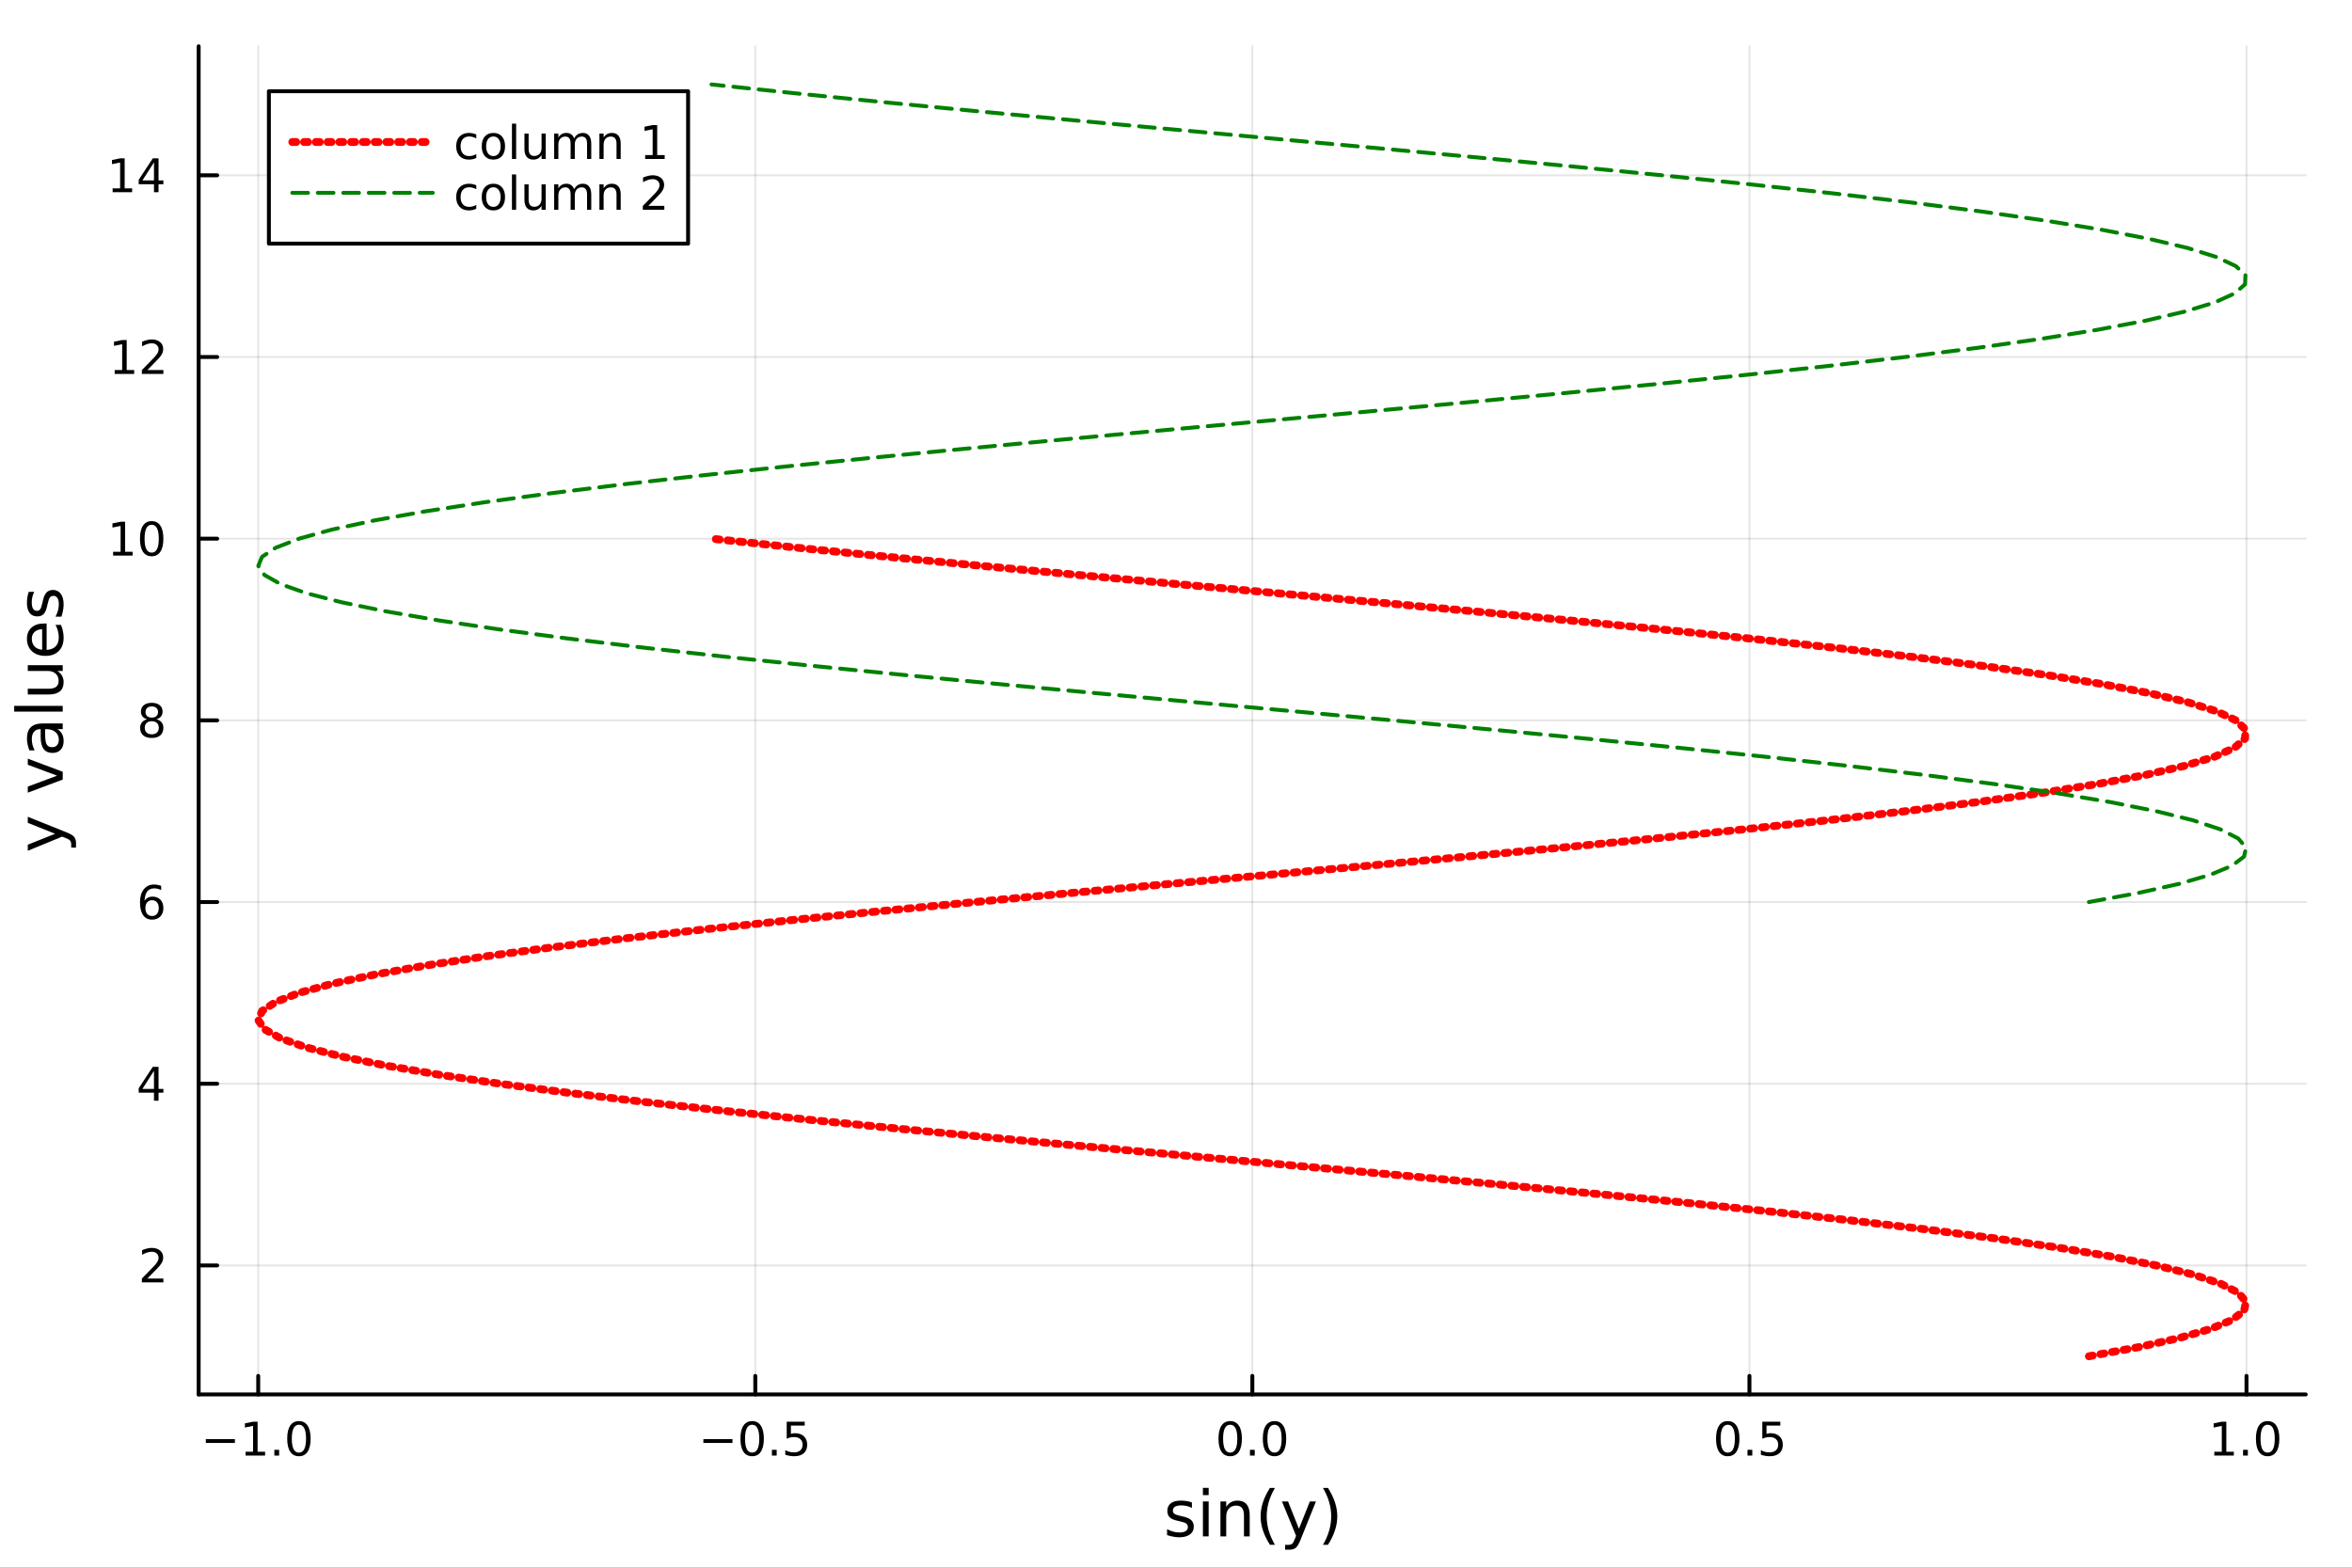 <?xml version="1.0" encoding="utf-8"?>
<svg xmlns="http://www.w3.org/2000/svg" xmlns:xlink="http://www.w3.org/1999/xlink" width="600" height="400" viewBox="0 0 2400 1600">
<rect x="0" y="0" width="2400" height="1600" fill="#333333" stroke="none"/>
<defs>
  <clipPath id="clip790">
    <rect x="0" y="0" width="2400" height="1600"/>
  </clipPath>
</defs>
<path clip-path="url(#clip790)" d="M0 1600 L2400 1600 L2400 0 L0 0  Z" fill="#ffffff" fill-rule="evenodd" fill-opacity="1"/>
<defs>
  <clipPath id="clip791">
    <rect x="480" y="0" width="1681" height="1600"/>
  </clipPath>
</defs>
<path clip-path="url(#clip790)" d="M202.714 1423.18 L2352.76 1423.18 L2352.76 47.244 L202.714 47.244  Z" fill="#ffffff" fill-rule="evenodd" fill-opacity="1"/>
<defs>
  <clipPath id="clip792">
    <rect x="202" y="47" width="2151" height="1377"/>
  </clipPath>
</defs>
<polyline clip-path="url(#clip792)" style="stroke:#000000; stroke-linecap:round; stroke-linejoin:round; stroke-width:2; stroke-opacity:0.1; fill:none" points="263.486,1423.18 263.486,47.244 "/>
<polyline clip-path="url(#clip792)" style="stroke:#000000; stroke-linecap:round; stroke-linejoin:round; stroke-width:2; stroke-opacity:0.1; fill:none" points="770.699,1423.18 770.699,47.244 "/>
<polyline clip-path="url(#clip792)" style="stroke:#000000; stroke-linecap:round; stroke-linejoin:round; stroke-width:2; stroke-opacity:0.1; fill:none" points="1277.91,1423.18 1277.91,47.244 "/>
<polyline clip-path="url(#clip792)" style="stroke:#000000; stroke-linecap:round; stroke-linejoin:round; stroke-width:2; stroke-opacity:0.1; fill:none" points="1785.13,1423.18 1785.13,47.244 "/>
<polyline clip-path="url(#clip792)" style="stroke:#000000; stroke-linecap:round; stroke-linejoin:round; stroke-width:2; stroke-opacity:0.1; fill:none" points="2292.34,1423.18 2292.34,47.244 "/>
<polyline clip-path="url(#clip790)" style="stroke:#000000; stroke-linecap:round; stroke-linejoin:round; stroke-width:4; stroke-opacity:1; fill:none" points="202.714,1423.18 2352.76,1423.18 "/>
<polyline clip-path="url(#clip790)" style="stroke:#000000; stroke-linecap:round; stroke-linejoin:round; stroke-width:4; stroke-opacity:1; fill:none" points="263.486,1423.18 263.486,1404.28 "/>
<polyline clip-path="url(#clip790)" style="stroke:#000000; stroke-linecap:round; stroke-linejoin:round; stroke-width:4; stroke-opacity:1; fill:none" points="770.699,1423.18 770.699,1404.28 "/>
<polyline clip-path="url(#clip790)" style="stroke:#000000; stroke-linecap:round; stroke-linejoin:round; stroke-width:4; stroke-opacity:1; fill:none" points="1277.91,1423.18 1277.91,1404.28 "/>
<polyline clip-path="url(#clip790)" style="stroke:#000000; stroke-linecap:round; stroke-linejoin:round; stroke-width:4; stroke-opacity:1; fill:none" points="1785.13,1423.18 1785.13,1404.28 "/>
<polyline clip-path="url(#clip790)" style="stroke:#000000; stroke-linecap:round; stroke-linejoin:round; stroke-width:4; stroke-opacity:1; fill:none" points="2292.34,1423.18 2292.34,1404.28 "/>
<path clip-path="url(#clip790)" d="M210.014 1468.75 L239.69 1468.75 L239.69 1472.69 L210.014 1472.69 L210.014 1468.75 Z" fill="#000000" fill-rule="nonzero" fill-opacity="1" /><path clip-path="url(#clip790)" d="M250.593 1481.64 L258.231 1481.64 L258.231 1455.28 L249.921 1456.95 L249.921 1452.69 L258.185 1451.02 L262.861 1451.02 L262.861 1481.64 L270.5 1481.64 L270.5 1485.58 L250.593 1485.58 L250.593 1481.64 Z" fill="#000000" fill-rule="nonzero" fill-opacity="1" /><path clip-path="url(#clip790)" d="M279.944 1479.7 L284.828 1479.7 L284.828 1485.58 L279.944 1485.58 L279.944 1479.7 Z" fill="#000000" fill-rule="nonzero" fill-opacity="1" /><path clip-path="url(#clip790)" d="M305.014 1454.1 Q301.402 1454.1 299.574 1457.66 Q297.768 1461.2 297.768 1468.33 Q297.768 1475.44 299.574 1479.01 Q301.402 1482.55 305.014 1482.55 Q308.648 1482.55 310.453 1479.01 Q312.282 1475.44 312.282 1468.33 Q312.282 1461.2 310.453 1457.66 Q308.648 1454.1 305.014 1454.1 M305.014 1450.39 Q310.824 1450.39 313.879 1455 Q316.958 1459.58 316.958 1468.33 Q316.958 1477.06 313.879 1481.67 Q310.824 1486.25 305.014 1486.25 Q299.203 1486.25 296.125 1481.67 Q293.069 1477.06 293.069 1468.33 Q293.069 1459.58 296.125 1455 Q299.203 1450.39 305.014 1450.39 Z" fill="#000000" fill-rule="nonzero" fill-opacity="1" /><path clip-path="url(#clip790)" d="M717.725 1468.75 L747.401 1468.75 L747.401 1472.69 L717.725 1472.69 L717.725 1468.75 Z" fill="#000000" fill-rule="nonzero" fill-opacity="1" /><path clip-path="url(#clip790)" d="M767.493 1454.1 Q763.882 1454.1 762.053 1457.66 Q760.248 1461.2 760.248 1468.33 Q760.248 1475.44 762.053 1479.01 Q763.882 1482.55 767.493 1482.55 Q771.127 1482.55 772.933 1479.01 Q774.762 1475.44 774.762 1468.33 Q774.762 1461.2 772.933 1457.66 Q771.127 1454.1 767.493 1454.1 M767.493 1450.39 Q773.303 1450.39 776.359 1455 Q779.437 1459.58 779.437 1468.33 Q779.437 1477.06 776.359 1481.67 Q773.303 1486.25 767.493 1486.25 Q761.683 1486.25 758.604 1481.67 Q755.549 1477.06 755.549 1468.33 Q755.549 1459.58 758.604 1455 Q761.683 1450.39 767.493 1450.39 Z" fill="#000000" fill-rule="nonzero" fill-opacity="1" /><path clip-path="url(#clip790)" d="M787.655 1479.7 L792.539 1479.7 L792.539 1485.58 L787.655 1485.58 L787.655 1479.7 Z" fill="#000000" fill-rule="nonzero" fill-opacity="1" /><path clip-path="url(#clip790)" d="M802.771 1451.02 L821.127 1451.02 L821.127 1454.96 L807.053 1454.96 L807.053 1463.43 Q808.072 1463.08 809.09 1462.92 Q810.109 1462.73 811.127 1462.73 Q816.914 1462.73 820.294 1465.9 Q823.673 1469.08 823.673 1474.49 Q823.673 1480.07 820.201 1483.17 Q816.729 1486.25 810.409 1486.25 Q808.234 1486.25 805.965 1485.88 Q803.72 1485.51 801.312 1484.77 L801.312 1480.07 Q803.396 1481.2 805.618 1481.76 Q807.84 1482.32 810.317 1482.32 Q814.321 1482.32 816.659 1480.21 Q818.997 1478.1 818.997 1474.49 Q818.997 1470.88 816.659 1468.77 Q814.321 1466.67 810.317 1466.67 Q808.442 1466.67 806.567 1467.08 Q804.715 1467.5 802.771 1468.38 L802.771 1451.02 Z" fill="#000000" fill-rule="nonzero" fill-opacity="1" /><path clip-path="url(#clip790)" d="M1255.3 1454.1 Q1251.69 1454.1 1249.86 1457.66 Q1248.05 1461.2 1248.05 1468.33 Q1248.05 1475.44 1249.86 1479.01 Q1251.69 1482.55 1255.3 1482.55 Q1258.93 1482.55 1260.74 1479.01 Q1262.56 1475.44 1262.56 1468.33 Q1262.56 1461.2 1260.74 1457.66 Q1258.93 1454.1 1255.3 1454.1 M1255.3 1450.39 Q1261.11 1450.39 1264.16 1455 Q1267.24 1459.58 1267.24 1468.33 Q1267.24 1477.06 1264.16 1481.67 Q1261.11 1486.25 1255.3 1486.25 Q1249.49 1486.25 1246.41 1481.67 Q1243.35 1477.06 1243.35 1468.33 Q1243.35 1459.58 1246.41 1455 Q1249.49 1450.39 1255.3 1450.39 Z" fill="#000000" fill-rule="nonzero" fill-opacity="1" /><path clip-path="url(#clip790)" d="M1275.46 1479.7 L1280.34 1479.7 L1280.34 1485.58 L1275.46 1485.58 L1275.46 1479.7 Z" fill="#000000" fill-rule="nonzero" fill-opacity="1" /><path clip-path="url(#clip790)" d="M1300.53 1454.1 Q1296.92 1454.1 1295.09 1457.66 Q1293.28 1461.2 1293.28 1468.33 Q1293.28 1475.44 1295.09 1479.01 Q1296.92 1482.55 1300.53 1482.55 Q1304.16 1482.55 1305.97 1479.01 Q1307.8 1475.44 1307.8 1468.33 Q1307.8 1461.2 1305.97 1457.66 Q1304.16 1454.1 1300.53 1454.1 M1300.53 1450.39 Q1306.34 1450.39 1309.39 1455 Q1312.47 1459.58 1312.47 1468.33 Q1312.47 1477.06 1309.39 1481.67 Q1306.34 1486.25 1300.53 1486.25 Q1294.72 1486.25 1291.64 1481.67 Q1288.58 1477.06 1288.58 1468.33 Q1288.58 1459.58 1291.64 1455 Q1294.72 1450.39 1300.53 1450.39 Z" fill="#000000" fill-rule="nonzero" fill-opacity="1" /><path clip-path="url(#clip790)" d="M1763.01 1454.1 Q1759.4 1454.1 1757.57 1457.66 Q1755.76 1461.2 1755.76 1468.33 Q1755.76 1475.44 1757.57 1479.01 Q1759.4 1482.55 1763.01 1482.55 Q1766.64 1482.55 1768.45 1479.01 Q1770.28 1475.44 1770.28 1468.33 Q1770.28 1461.2 1768.45 1457.66 Q1766.64 1454.1 1763.01 1454.1 M1763.01 1450.39 Q1768.82 1450.39 1771.87 1455 Q1774.95 1459.58 1774.95 1468.33 Q1774.95 1477.06 1771.87 1481.67 Q1768.82 1486.25 1763.01 1486.25 Q1757.2 1486.25 1754.12 1481.67 Q1751.06 1477.06 1751.06 1468.33 Q1751.06 1459.58 1754.12 1455 Q1757.2 1450.39 1763.01 1450.39 Z" fill="#000000" fill-rule="nonzero" fill-opacity="1" /><path clip-path="url(#clip790)" d="M1783.17 1479.7 L1788.05 1479.7 L1788.05 1485.58 L1783.17 1485.58 L1783.17 1479.7 Z" fill="#000000" fill-rule="nonzero" fill-opacity="1" /><path clip-path="url(#clip790)" d="M1798.28 1451.02 L1816.64 1451.02 L1816.64 1454.96 L1802.57 1454.96 L1802.57 1463.43 Q1803.59 1463.08 1804.6 1462.92 Q1805.62 1462.73 1806.64 1462.73 Q1812.43 1462.73 1815.81 1465.9 Q1819.19 1469.08 1819.19 1474.49 Q1819.19 1480.07 1815.72 1483.17 Q1812.24 1486.25 1805.92 1486.25 Q1803.75 1486.25 1801.48 1485.88 Q1799.23 1485.51 1796.83 1484.77 L1796.83 1480.07 Q1798.91 1481.2 1801.13 1481.76 Q1803.35 1482.32 1805.83 1482.32 Q1809.84 1482.32 1812.17 1480.21 Q1814.51 1478.1 1814.51 1474.49 Q1814.51 1470.88 1812.17 1468.77 Q1809.84 1466.67 1805.83 1466.67 Q1803.96 1466.67 1802.08 1467.08 Q1800.23 1467.5 1798.28 1468.38 L1798.28 1451.02 Z" fill="#000000" fill-rule="nonzero" fill-opacity="1" /><path clip-path="url(#clip790)" d="M2259.49 1481.64 L2267.13 1481.64 L2267.13 1455.28 L2258.82 1456.95 L2258.82 1452.69 L2267.08 1451.02 L2271.76 1451.02 L2271.76 1481.64 L2279.4 1481.64 L2279.4 1485.58 L2259.49 1485.58 L2259.49 1481.64 Z" fill="#000000" fill-rule="nonzero" fill-opacity="1" /><path clip-path="url(#clip790)" d="M2288.84 1479.7 L2293.73 1479.7 L2293.73 1485.58 L2288.84 1485.58 L2288.84 1479.7 Z" fill="#000000" fill-rule="nonzero" fill-opacity="1" /><path clip-path="url(#clip790)" d="M2313.91 1454.1 Q2310.3 1454.1 2308.47 1457.66 Q2306.67 1461.2 2306.67 1468.33 Q2306.67 1475.44 2308.47 1479.01 Q2310.3 1482.55 2313.91 1482.55 Q2317.55 1482.55 2319.35 1479.01 Q2321.18 1475.44 2321.18 1468.33 Q2321.18 1461.2 2319.35 1457.66 Q2317.55 1454.1 2313.91 1454.1 M2313.91 1450.39 Q2319.72 1450.39 2322.78 1455 Q2325.86 1459.58 2325.86 1468.33 Q2325.86 1477.06 2322.78 1481.67 Q2319.72 1486.25 2313.91 1486.25 Q2308.1 1486.25 2305.02 1481.67 Q2301.97 1477.06 2301.97 1468.33 Q2301.97 1459.58 2305.02 1455 Q2308.1 1450.39 2313.91 1450.39 Z" fill="#000000" fill-rule="nonzero" fill-opacity="1" /><path clip-path="url(#clip790)" d="M1216.23 1533.45 L1216.23 1538.98 Q1213.74 1537.71 1211.07 1537.07 Q1208.4 1536.44 1205.53 1536.44 Q1201.17 1536.44 1198.98 1537.77 Q1196.81 1539.11 1196.81 1541.79 Q1196.81 1543.82 1198.37 1545 Q1199.93 1546.15 1204.64 1547.2 L1206.65 1547.64 Q1212.88 1548.98 1215.49 1551.43 Q1218.14 1553.85 1218.14 1558.21 Q1218.14 1563.17 1214.19 1566.07 Q1210.27 1568.97 1203.4 1568.97 Q1200.53 1568.97 1197.42 1568.39 Q1194.33 1567.85 1190.89 1566.74 L1190.89 1560.69 Q1194.14 1562.38 1197.29 1563.24 Q1200.44 1564.07 1203.53 1564.07 Q1207.66 1564.07 1209.89 1562.66 Q1212.12 1561.23 1212.12 1558.65 Q1212.12 1556.27 1210.5 1554.99 Q1208.91 1553.72 1203.46 1552.54 L1201.43 1552.07 Q1195.98 1550.92 1193.56 1548.56 Q1191.15 1546.18 1191.15 1542.04 Q1191.15 1537.01 1194.71 1534.27 Q1198.27 1531.54 1204.83 1531.54 Q1208.08 1531.54 1210.94 1532.01 Q1213.81 1532.49 1216.23 1533.45 Z" fill="#000000" fill-rule="nonzero" fill-opacity="1" /><path clip-path="url(#clip790)" d="M1227.46 1532.4 L1233.32 1532.4 L1233.32 1568.04 L1227.46 1568.04 L1227.46 1532.4 M1227.46 1518.52 L1233.32 1518.52 L1233.32 1525.93 L1227.46 1525.93 L1227.46 1518.52 Z" fill="#000000" fill-rule="nonzero" fill-opacity="1" /><path clip-path="url(#clip790)" d="M1275.2 1546.53 L1275.2 1568.04 L1269.35 1568.04 L1269.35 1546.72 Q1269.35 1541.66 1267.37 1539.14 Q1265.4 1536.63 1261.45 1536.63 Q1256.71 1536.63 1253.97 1539.65 Q1251.24 1542.68 1251.24 1547.9 L1251.24 1568.04 L1245.35 1568.04 L1245.35 1532.4 L1251.24 1532.4 L1251.24 1537.93 Q1253.34 1534.72 1256.17 1533.13 Q1259.04 1531.54 1262.76 1531.54 Q1268.9 1531.54 1272.05 1535.36 Q1275.2 1539.14 1275.2 1546.53 Z" fill="#000000" fill-rule="nonzero" fill-opacity="1" /><path clip-path="url(#clip790)" d="M1300.95 1518.58 Q1296.69 1525.9 1294.62 1533.06 Q1292.55 1540.23 1292.55 1547.58 Q1292.55 1554.93 1294.62 1562.16 Q1296.72 1569.35 1300.95 1576.64 L1295.86 1576.64 Q1291.09 1569.16 1288.7 1561.93 Q1286.34 1554.71 1286.34 1547.58 Q1286.34 1540.48 1288.7 1533.29 Q1291.05 1526.09 1295.86 1518.58 L1300.95 1518.58 Z" fill="#000000" fill-rule="nonzero" fill-opacity="1" /><path clip-path="url(#clip790)" d="M1327.15 1571.35 Q1324.67 1577.72 1322.31 1579.66 Q1319.96 1581.6 1316.01 1581.6 L1311.33 1581.6 L1311.33 1576.7 L1314.77 1576.7 Q1317.19 1576.7 1318.52 1575.56 Q1319.86 1574.41 1321.48 1570.14 L1322.53 1567.47 L1308.12 1532.4 L1314.32 1532.4 L1325.46 1560.28 L1336.6 1532.4 L1342.81 1532.4 L1327.15 1571.35 Z" fill="#000000" fill-rule="nonzero" fill-opacity="1" /><path clip-path="url(#clip790)" d="M1349.97 1518.58 L1355.06 1518.58 Q1359.84 1526.09 1362.19 1533.29 Q1364.58 1540.48 1364.58 1547.58 Q1364.58 1554.71 1362.19 1561.93 Q1359.84 1569.16 1355.06 1576.64 L1349.97 1576.64 Q1354.2 1569.35 1356.27 1562.16 Q1358.37 1554.93 1358.37 1547.58 Q1358.37 1540.23 1356.27 1533.06 Q1354.2 1525.9 1349.97 1518.58 Z" fill="#000000" fill-rule="nonzero" fill-opacity="1" /><polyline clip-path="url(#clip792)" style="stroke:#000000; stroke-linecap:round; stroke-linejoin:round; stroke-width:2; stroke-opacity:0.1; fill:none" points="202.714,1291.52 2352.76,1291.52 "/>
<polyline clip-path="url(#clip792)" style="stroke:#000000; stroke-linecap:round; stroke-linejoin:round; stroke-width:2; stroke-opacity:0.1; fill:none" points="202.714,1106.08 2352.76,1106.08 "/>
<polyline clip-path="url(#clip792)" style="stroke:#000000; stroke-linecap:round; stroke-linejoin:round; stroke-width:2; stroke-opacity:0.1; fill:none" points="202.714,920.648 2352.76,920.648 "/>
<polyline clip-path="url(#clip792)" style="stroke:#000000; stroke-linecap:round; stroke-linejoin:round; stroke-width:2; stroke-opacity:0.1; fill:none" points="202.714,735.212 2352.76,735.212 "/>
<polyline clip-path="url(#clip792)" style="stroke:#000000; stroke-linecap:round; stroke-linejoin:round; stroke-width:2; stroke-opacity:0.1; fill:none" points="202.714,549.776 2352.76,549.776 "/>
<polyline clip-path="url(#clip792)" style="stroke:#000000; stroke-linecap:round; stroke-linejoin:round; stroke-width:2; stroke-opacity:0.1; fill:none" points="202.714,364.34 2352.76,364.34 "/>
<polyline clip-path="url(#clip792)" style="stroke:#000000; stroke-linecap:round; stroke-linejoin:round; stroke-width:2; stroke-opacity:0.1; fill:none" points="202.714,178.904 2352.76,178.904 "/>
<polyline clip-path="url(#clip790)" style="stroke:#000000; stroke-linecap:round; stroke-linejoin:round; stroke-width:4; stroke-opacity:1; fill:none" points="202.714,1423.18 202.714,47.244 "/>
<polyline clip-path="url(#clip790)" style="stroke:#000000; stroke-linecap:round; stroke-linejoin:round; stroke-width:4; stroke-opacity:1; fill:none" points="202.714,1291.52 221.611,1291.52 "/>
<polyline clip-path="url(#clip790)" style="stroke:#000000; stroke-linecap:round; stroke-linejoin:round; stroke-width:4; stroke-opacity:1; fill:none" points="202.714,1106.08 221.611,1106.08 "/>
<polyline clip-path="url(#clip790)" style="stroke:#000000; stroke-linecap:round; stroke-linejoin:round; stroke-width:4; stroke-opacity:1; fill:none" points="202.714,920.648 221.611,920.648 "/>
<polyline clip-path="url(#clip790)" style="stroke:#000000; stroke-linecap:round; stroke-linejoin:round; stroke-width:4; stroke-opacity:1; fill:none" points="202.714,735.212 221.611,735.212 "/>
<polyline clip-path="url(#clip790)" style="stroke:#000000; stroke-linecap:round; stroke-linejoin:round; stroke-width:4; stroke-opacity:1; fill:none" points="202.714,549.776 221.611,549.776 "/>
<polyline clip-path="url(#clip790)" style="stroke:#000000; stroke-linecap:round; stroke-linejoin:round; stroke-width:4; stroke-opacity:1; fill:none" points="202.714,364.34 221.611,364.34 "/>
<polyline clip-path="url(#clip790)" style="stroke:#000000; stroke-linecap:round; stroke-linejoin:round; stroke-width:4; stroke-opacity:1; fill:none" points="202.714,178.904 221.611,178.904 "/>
<path clip-path="url(#clip790)" d="M150.394 1304.87 L166.714 1304.87 L166.714 1308.8 L144.769 1308.8 L144.769 1304.87 Q147.431 1302.11 152.015 1297.48 Q156.621 1292.83 157.802 1291.49 Q160.047 1288.96 160.927 1287.23 Q161.829 1285.47 161.829 1283.78 Q161.829 1281.02 159.885 1279.29 Q157.964 1277.55 154.862 1277.55 Q152.663 1277.55 150.209 1278.31 Q147.778 1279.08 145.001 1280.63 L145.001 1275.91 Q147.825 1274.77 150.278 1274.19 Q152.732 1273.62 154.769 1273.62 Q160.14 1273.62 163.334 1276.3 Q166.528 1278.99 166.528 1283.48 Q166.528 1285.61 165.718 1287.53 Q164.931 1289.43 162.825 1292.02 Q162.246 1292.69 159.144 1295.91 Q156.042 1299.1 150.394 1304.87 Z" fill="#000000" fill-rule="nonzero" fill-opacity="1" /><path clip-path="url(#clip790)" d="M157.13 1092.88 L145.325 1111.33 L157.13 1111.33 L157.13 1092.88 M155.903 1088.8 L161.783 1088.8 L161.783 1111.33 L166.714 1111.33 L166.714 1115.22 L161.783 1115.22 L161.783 1123.36 L157.13 1123.36 L157.13 1115.22 L141.529 1115.22 L141.529 1110.7 L155.903 1088.8 Z" fill="#000000" fill-rule="nonzero" fill-opacity="1" /><path clip-path="url(#clip790)" d="M155.186 918.785 Q152.038 918.785 150.186 920.937 Q148.357 923.09 148.357 926.84 Q148.357 930.567 150.186 932.743 Q152.038 934.896 155.186 934.896 Q158.334 934.896 160.163 932.743 Q162.015 930.567 162.015 926.84 Q162.015 923.09 160.163 920.937 Q158.334 918.785 155.186 918.785 M164.468 904.132 L164.468 908.391 Q162.709 907.558 160.903 907.118 Q159.121 906.678 157.362 906.678 Q152.732 906.678 150.278 909.803 Q147.848 912.928 147.501 919.248 Q148.866 917.234 150.927 916.169 Q152.987 915.081 155.464 915.081 Q160.672 915.081 163.681 918.252 Q166.714 921.4 166.714 926.84 Q166.714 932.164 163.565 935.382 Q160.417 938.599 155.186 938.599 Q149.191 938.599 146.019 934.016 Q142.848 929.41 142.848 920.683 Q142.848 912.488 146.737 907.627 Q150.626 902.743 157.177 902.743 Q158.936 902.743 160.718 903.09 Q162.524 903.437 164.468 904.132 Z" fill="#000000" fill-rule="nonzero" fill-opacity="1" /><path clip-path="url(#clip790)" d="M154.862 736.08 Q151.528 736.08 149.607 737.862 Q147.709 739.645 147.709 742.77 Q147.709 745.895 149.607 747.677 Q151.528 749.46 154.862 749.46 Q158.195 749.46 160.116 747.677 Q162.038 745.872 162.038 742.77 Q162.038 739.645 160.116 737.862 Q158.218 736.08 154.862 736.08 M150.186 734.089 Q147.177 733.349 145.487 731.288 Q143.82 729.228 143.82 726.265 Q143.82 722.122 146.76 719.714 Q149.723 717.307 154.862 717.307 Q160.024 717.307 162.964 719.714 Q165.903 722.122 165.903 726.265 Q165.903 729.228 164.214 731.288 Q162.547 733.349 159.561 734.089 Q162.94 734.876 164.815 737.168 Q166.714 739.46 166.714 742.77 Q166.714 747.793 163.635 750.478 Q160.579 753.163 154.862 753.163 Q149.144 753.163 146.066 750.478 Q143.01 747.793 143.01 742.77 Q143.01 739.46 144.908 737.168 Q146.806 734.876 150.186 734.089 M148.473 726.705 Q148.473 729.39 150.14 730.895 Q151.829 732.399 154.862 732.399 Q157.871 732.399 159.561 730.895 Q161.274 729.39 161.274 726.705 Q161.274 724.02 159.561 722.515 Q157.871 721.011 154.862 721.011 Q151.829 721.011 150.14 722.515 Q148.473 724.02 148.473 726.705 Z" fill="#000000" fill-rule="nonzero" fill-opacity="1" /><path clip-path="url(#clip790)" d="M115.418 563.121 L123.056 563.121 L123.056 536.755 L114.746 538.422 L114.746 534.163 L123.01 532.496 L127.686 532.496 L127.686 563.121 L135.325 563.121 L135.325 567.056 L115.418 567.056 L115.418 563.121 Z" fill="#000000" fill-rule="nonzero" fill-opacity="1" /><path clip-path="url(#clip790)" d="M154.769 535.575 Q151.158 535.575 149.329 539.139 Q147.524 542.681 147.524 549.811 Q147.524 556.917 149.329 560.482 Q151.158 564.023 154.769 564.023 Q158.403 564.023 160.209 560.482 Q162.038 556.917 162.038 549.811 Q162.038 542.681 160.209 539.139 Q158.403 535.575 154.769 535.575 M154.769 531.871 Q160.579 531.871 163.635 536.477 Q166.714 541.061 166.714 549.811 Q166.714 558.537 163.635 563.144 Q160.579 567.727 154.769 567.727 Q148.959 567.727 145.88 563.144 Q142.825 558.537 142.825 549.811 Q142.825 541.061 145.88 536.477 Q148.959 531.871 154.769 531.871 Z" fill="#000000" fill-rule="nonzero" fill-opacity="1" /><path clip-path="url(#clip790)" d="M117.015 377.685 L124.654 377.685 L124.654 351.319 L116.343 352.986 L116.343 348.726 L124.607 347.06 L129.283 347.06 L129.283 377.685 L136.922 377.685 L136.922 381.62 L117.015 381.62 L117.015 377.685 Z" fill="#000000" fill-rule="nonzero" fill-opacity="1" /><path clip-path="url(#clip790)" d="M150.394 377.685 L166.714 377.685 L166.714 381.62 L144.769 381.62 L144.769 377.685 Q147.431 374.93 152.015 370.3 Q156.621 365.648 157.802 364.305 Q160.047 361.782 160.927 360.046 Q161.829 358.287 161.829 356.597 Q161.829 353.842 159.885 352.106 Q157.964 350.37 154.862 350.37 Q152.663 350.37 150.209 351.134 Q147.778 351.898 145.001 353.449 L145.001 348.726 Q147.825 347.592 150.278 347.014 Q152.732 346.435 154.769 346.435 Q160.14 346.435 163.334 349.12 Q166.528 351.805 166.528 356.296 Q166.528 358.425 165.718 360.347 Q164.931 362.245 162.825 364.837 Q162.246 365.509 159.144 368.726 Q156.042 371.921 150.394 377.685 Z" fill="#000000" fill-rule="nonzero" fill-opacity="1" /><path clip-path="url(#clip790)" d="M114.931 192.249 L122.57 192.249 L122.57 165.883 L114.26 167.55 L114.26 163.29 L122.524 161.624 L127.2 161.624 L127.2 192.249 L134.839 192.249 L134.839 196.184 L114.931 196.184 L114.931 192.249 Z" fill="#000000" fill-rule="nonzero" fill-opacity="1" /><path clip-path="url(#clip790)" d="M157.13 165.698 L145.325 184.147 L157.13 184.147 L157.13 165.698 M155.903 161.624 L161.783 161.624 L161.783 184.147 L166.714 184.147 L166.714 188.036 L161.783 188.036 L161.783 196.184 L157.13 196.184 L157.13 188.036 L141.529 188.036 L141.529 183.522 L155.903 161.624 Z" fill="#000000" fill-rule="nonzero" fill-opacity="1" /><path clip-path="url(#clip790)" d="M67.314 849.27 Q73.68 851.752 75.622 854.107 Q77.563 856.463 77.563 860.41 L77.563 865.088 L72.662 865.088 L72.662 861.651 Q72.662 859.232 71.516 857.895 Q70.37 856.558 66.105 854.935 L63.431 853.885 L28.356 868.303 L28.356 862.096 L56.238 850.956 L28.356 839.816 L28.356 833.61 L67.314 849.27 Z" fill="#000000" fill-rule="nonzero" fill-opacity="1" /><path clip-path="url(#clip790)" d="M28.356 809.006 L28.356 802.8 L58.275 791.66 L28.356 780.52 L28.356 774.313 L64.004 787.681 L64.004 795.638 L28.356 809.006 Z" fill="#000000" fill-rule="nonzero" fill-opacity="1" /><path clip-path="url(#clip790)" d="M46.085 750.028 Q46.085 757.126 47.708 759.863 Q49.331 762.6 53.246 762.6 Q56.365 762.6 58.211 760.563 Q60.026 758.495 60.026 754.962 Q60.026 750.092 56.588 747.164 Q53.119 744.204 47.39 744.204 L46.085 744.204 L46.085 750.028 M43.666 738.347 L64.004 738.347 L64.004 744.204 L58.593 744.204 Q61.84 746.209 63.399 749.201 Q64.927 752.192 64.927 756.521 Q64.927 761.996 61.872 765.242 Q58.784 768.457 53.628 768.457 Q47.612 768.457 44.557 764.446 Q41.501 760.404 41.501 752.415 L41.501 744.204 L40.928 744.204 Q36.886 744.204 34.69 746.877 Q32.462 749.519 32.462 754.325 Q32.462 757.381 33.194 760.277 Q33.926 763.173 35.39 765.847 L29.98 765.847 Q28.738 762.632 28.133 759.609 Q27.497 756.585 27.497 753.72 Q27.497 745.986 31.507 742.167 Q35.518 738.347 43.666 738.347 Z" fill="#000000" fill-rule="nonzero" fill-opacity="1" /><path clip-path="url(#clip790)" d="M14.479 726.284 L14.479 720.428 L64.004 720.428 L64.004 726.284 L14.479 726.284 Z" fill="#000000" fill-rule="nonzero" fill-opacity="1" /><path clip-path="url(#clip790)" d="M49.936 708.778 L28.356 708.778 L28.356 702.922 L49.713 702.922 Q54.774 702.922 57.32 700.949 Q59.835 698.975 59.835 695.028 Q59.835 690.286 56.811 687.549 Q53.787 684.78 48.567 684.78 L28.356 684.78 L28.356 678.923 L64.004 678.923 L64.004 684.78 L58.53 684.78 Q61.776 686.912 63.368 689.745 Q64.927 692.546 64.927 696.27 Q64.927 702.413 61.108 705.596 Q57.288 708.778 49.936 708.778 M27.497 694.042 L27.497 694.042 Z" fill="#000000" fill-rule="nonzero" fill-opacity="1" /><path clip-path="url(#clip790)" d="M44.716 636.368 L47.581 636.368 L47.581 663.295 Q53.628 662.913 56.811 659.667 Q59.962 656.389 59.962 650.564 Q59.962 647.19 59.134 644.039 Q58.307 640.856 56.652 637.737 L62.19 637.737 Q63.527 640.888 64.227 644.198 Q64.927 647.508 64.927 650.914 Q64.927 659.444 59.962 664.441 Q54.997 669.406 46.53 669.406 Q37.777 669.406 32.653 664.696 Q27.497 659.953 27.497 651.933 Q27.497 644.739 32.144 640.57 Q36.759 636.368 44.716 636.368 M42.997 642.225 Q38.191 642.289 35.327 644.93 Q32.462 647.54 32.462 651.869 Q32.462 656.771 35.231 659.731 Q38 662.659 43.029 663.104 L42.997 642.225 Z" fill="#000000" fill-rule="nonzero" fill-opacity="1" /><path clip-path="url(#clip790)" d="M29.407 604.031 L34.945 604.031 Q33.672 606.513 33.035 609.187 Q32.398 611.86 32.398 614.725 Q32.398 619.086 33.735 621.282 Q35.072 623.446 37.746 623.446 Q39.783 623.446 40.96 621.886 Q42.106 620.327 43.157 615.616 L43.602 613.611 Q44.939 607.373 47.39 604.763 Q49.809 602.121 54.169 602.121 Q59.134 602.121 62.031 606.068 Q64.927 609.983 64.927 616.858 Q64.927 619.722 64.354 622.841 Q63.813 625.929 62.699 629.366 L56.652 629.366 Q58.339 626.12 59.198 622.969 Q60.026 619.818 60.026 616.73 Q60.026 612.593 58.625 610.365 Q57.193 608.137 54.615 608.137 Q52.228 608.137 50.955 609.76 Q49.681 611.351 48.504 616.794 L48.026 618.831 Q46.88 624.274 44.525 626.693 Q42.138 629.112 38 629.112 Q32.971 629.112 30.234 625.547 Q27.497 621.982 27.497 615.425 Q27.497 612.179 27.974 609.314 Q28.452 606.45 29.407 604.031 Z" fill="#000000" fill-rule="nonzero" fill-opacity="1" /><polyline clip-path="url(#clip792)" style="stroke:#ff0000; stroke-linecap:round; stroke-linejoin:round; stroke-width:8; stroke-opacity:1; fill:none" stroke-dasharray="4, 8" points="2131.52,1384.24 2181.98,1374.97 2223.4,1365.69 2255.37,1356.42 2277.58,1347.15 2289.8,1337.88 2291.91,1328.61 2283.88,1319.34 2265.81,1310.06 2237.86,1300.79 2200.33,1291.52 2153.57,1282.25 2098.07,1272.98 2034.37,1263.7 1963.12,1254.43 1885.02,1245.16 1800.85,1235.89 1711.46,1226.62 1617.73,1217.35 1520.61,1208.07 1421.07,1198.8 1320.09,1189.53 1218.7,1180.26 1117.89,1170.99 1018.68,1161.71 922.068,1152.44 829.008,1143.17 740.432,1133.9 657.227,1124.63 580.224,1115.36 510.192,1106.08 447.83,1096.81 393.763,1087.54 348.529,1078.27 312.582,1069 286.28,1059.73 269.886,1050.45 263.564,1041.18 267.377,1031.91 281.287,1022.64 305.154,1013.37 338.742,1004.09 381.713,994.822 433.638,985.551 494,976.279 562.194,967.007 637.539,957.735 719.282,948.463 806.608,939.192 898.642,929.92 994.466,920.648 1093.12,911.376 1193.62,902.104 1294.97,892.833 1396.14,883.561 1496.14,874.289 1593.95,865.017 1688.6,855.745 1779.15,846.474 1864.7,837.202 1944.38,827.93 2017.4,818.658 2083.03,809.386 2140.62,800.115 2189.59,790.843 2229.44,781.571 2259.8,772.299 2280.34,763.027 2290.86,753.756 2291.26,744.484 2281.54,735.212 2261.79,725.94 2232.21,716.668 2193.1,707.397 2144.84,698.125 2087.92,688.853 2022.9,679.581 1950.45,670.309 1871.27,661.038 1786.16,651.766 1695.98,642.494 1601.61,633.222 1504.02,623.95 1404.16,614.679 1303.04,605.407 1201.68,596.135 1101.07,586.863 1002.23,577.591 906.146,568.319 813.776,559.048 726.043,549.776 "/>
<polyline clip-path="url(#clip792)" style="stroke:#008000; stroke-linecap:round; stroke-linejoin:round; stroke-width:4; stroke-opacity:1; fill:none" stroke-dasharray="16, 10" points="2131.52,920.648 2181.98,911.376 2223.4,902.104 2255.37,892.833 2277.58,883.561 2289.8,874.289 2291.91,865.017 2283.88,855.745 2265.81,846.474 2237.86,837.202 2200.33,827.93 2153.57,818.658 2098.07,809.386 2034.37,800.115 1963.12,790.843 1885.02,781.571 1800.85,772.299 1711.46,763.027 1617.73,753.756 1520.61,744.484 1421.07,735.212 1320.09,725.94 1218.7,716.668 1117.89,707.397 1018.68,698.125 922.068,688.853 829.008,679.581 740.432,670.309 657.227,661.038 580.224,651.766 510.192,642.494 447.83,633.222 393.763,623.95 348.529,614.679 312.582,605.407 286.28,596.135 269.886,586.863 263.564,577.591 267.377,568.319 281.287,559.048 305.154,549.776 338.742,540.504 381.713,531.232 433.638,521.96 494,512.689 562.194,503.417 637.539,494.145 719.282,484.873 806.608,475.601 898.642,466.33 994.466,457.058 1093.12,447.786 1193.62,438.514 1294.97,429.242 1396.14,419.971 1496.14,410.699 1593.95,401.427 1688.6,392.155 1779.15,382.883 1864.7,373.612 1944.38,364.34 2017.4,355.068 2083.03,345.796 2140.62,336.524 2189.59,327.253 2229.44,317.981 2259.8,308.709 2280.34,299.437 2290.86,290.165 2291.26,280.894 2281.54,271.622 2261.79,262.35 2232.21,253.078 2193.1,243.806 2144.84,234.535 2087.92,225.263 2022.9,215.991 1950.45,206.719 1871.27,197.447 1786.16,188.176 1695.98,178.904 1601.61,169.632 1504.02,160.36 1404.16,151.088 1303.04,141.816 1201.68,132.545 1101.07,123.273 1002.23,114.001 906.146,104.729 813.776,95.457 726.043,86.186 "/>
<path clip-path="url(#clip790)" d="M274.382 248.629 L702.139 248.629 L702.139 93.109 L274.382 93.109  Z" fill="#ffffff" fill-rule="evenodd" fill-opacity="1"/>
<polyline clip-path="url(#clip790)" style="stroke:#000000; stroke-linecap:round; stroke-linejoin:round; stroke-width:4; stroke-opacity:1; fill:none" points="274.382,248.629 702.139,248.629 702.139,93.109 274.382,93.109 274.382,248.629 "/>
<polyline clip-path="url(#clip790)" style="stroke:#ff0000; stroke-linecap:round; stroke-linejoin:round; stroke-width:8; stroke-opacity:1; fill:none" stroke-dasharray="4, 8" points="298.271,144.949 441.607,144.949 "/>
<path clip-path="url(#clip790)" d="M486.006 137.298 L486.006 141.28 Q484.2 140.284 482.371 139.798 Q480.566 139.289 478.714 139.289 Q474.571 139.289 472.279 141.928 Q469.987 144.544 469.987 149.289 Q469.987 154.034 472.279 156.673 Q474.571 159.289 478.714 159.289 Q480.566 159.289 482.371 158.803 Q484.2 158.293 486.006 157.298 L486.006 161.233 Q484.223 162.067 482.302 162.483 Q480.404 162.9 478.251 162.9 Q472.395 162.9 468.946 159.219 Q465.497 155.539 465.497 149.289 Q465.497 142.946 468.969 139.312 Q472.464 135.678 478.529 135.678 Q480.496 135.678 482.371 136.095 Q484.246 136.488 486.006 137.298 Z" fill="#000000" fill-rule="nonzero" fill-opacity="1" /><path clip-path="url(#clip790)" d="M503.459 139.289 Q500.033 139.289 498.043 141.974 Q496.052 144.636 496.052 149.289 Q496.052 153.942 498.02 156.627 Q500.01 159.289 503.459 159.289 Q506.862 159.289 508.853 156.604 Q510.844 153.918 510.844 149.289 Q510.844 144.682 508.853 141.997 Q506.862 139.289 503.459 139.289 M503.459 135.678 Q509.015 135.678 512.186 139.289 Q515.357 142.9 515.357 149.289 Q515.357 155.655 512.186 159.289 Q509.015 162.9 503.459 162.9 Q497.881 162.9 494.709 159.289 Q491.561 155.655 491.561 149.289 Q491.561 142.9 494.709 139.289 Q497.881 135.678 503.459 135.678 Z" fill="#000000" fill-rule="nonzero" fill-opacity="1" /><path clip-path="url(#clip790)" d="M522.418 126.21 L526.677 126.21 L526.677 162.229 L522.418 162.229 L522.418 126.21 Z" fill="#000000" fill-rule="nonzero" fill-opacity="1" /><path clip-path="url(#clip790)" d="M535.149 151.997 L535.149 136.303 L539.408 136.303 L539.408 151.835 Q539.408 155.516 540.843 157.368 Q542.279 159.196 545.149 159.196 Q548.598 159.196 550.589 156.997 Q552.603 154.798 552.603 151.002 L552.603 136.303 L556.862 136.303 L556.862 162.229 L552.603 162.229 L552.603 158.247 Q551.052 160.608 548.991 161.766 Q546.954 162.9 544.246 162.9 Q539.779 162.9 537.464 160.122 Q535.149 157.344 535.149 151.997 M545.866 135.678 L545.866 135.678 Z" fill="#000000" fill-rule="nonzero" fill-opacity="1" /><path clip-path="url(#clip790)" d="M585.82 141.28 Q587.417 138.409 589.639 137.044 Q591.862 135.678 594.871 135.678 Q598.922 135.678 601.121 138.525 Q603.32 141.349 603.32 146.581 L603.32 162.229 L599.037 162.229 L599.037 146.719 Q599.037 142.993 597.718 141.187 Q596.399 139.382 593.69 139.382 Q590.38 139.382 588.459 141.581 Q586.538 143.78 586.538 147.576 L586.538 162.229 L582.255 162.229 L582.255 146.719 Q582.255 142.969 580.936 141.187 Q579.616 139.382 576.862 139.382 Q573.598 139.382 571.677 141.604 Q569.755 143.803 569.755 147.576 L569.755 162.229 L565.473 162.229 L565.473 136.303 L569.755 136.303 L569.755 140.331 Q571.214 137.946 573.251 136.812 Q575.288 135.678 578.089 135.678 Q580.913 135.678 582.88 137.113 Q584.871 138.548 585.82 141.28 Z" fill="#000000" fill-rule="nonzero" fill-opacity="1" /><path clip-path="url(#clip790)" d="M633.366 146.581 L633.366 162.229 L629.107 162.229 L629.107 146.719 Q629.107 143.039 627.672 141.21 Q626.236 139.382 623.366 139.382 Q619.917 139.382 617.926 141.581 Q615.936 143.78 615.936 147.576 L615.936 162.229 L611.653 162.229 L611.653 136.303 L615.936 136.303 L615.936 140.331 Q617.463 137.993 619.523 136.835 Q621.607 135.678 624.315 135.678 Q628.783 135.678 631.074 138.456 Q633.366 141.21 633.366 146.581 Z" fill="#000000" fill-rule="nonzero" fill-opacity="1" /><path clip-path="url(#clip790)" d="M658.343 158.293 L665.982 158.293 L665.982 131.928 L657.671 133.595 L657.671 129.335 L665.935 127.669 L670.611 127.669 L670.611 158.293 L678.25 158.293 L678.25 162.229 L658.343 162.229 L658.343 158.293 Z" fill="#000000" fill-rule="nonzero" fill-opacity="1" /><polyline clip-path="url(#clip790)" style="stroke:#008000; stroke-linecap:round; stroke-linejoin:round; stroke-width:4; stroke-opacity:1; fill:none" stroke-dasharray="16, 10" points="298.271,196.789 441.607,196.789 "/>
<path clip-path="url(#clip790)" d="M486.006 189.138 L486.006 193.12 Q484.2 192.124 482.371 191.638 Q480.566 191.129 478.714 191.129 Q474.571 191.129 472.279 193.768 Q469.987 196.384 469.987 201.129 Q469.987 205.874 472.279 208.513 Q474.571 211.129 478.714 211.129 Q480.566 211.129 482.371 210.643 Q484.2 210.133 486.006 209.138 L486.006 213.073 Q484.223 213.907 482.302 214.323 Q480.404 214.74 478.251 214.74 Q472.395 214.74 468.946 211.059 Q465.497 207.379 465.497 201.129 Q465.497 194.786 468.969 191.152 Q472.464 187.518 478.529 187.518 Q480.496 187.518 482.371 187.935 Q484.246 188.328 486.006 189.138 Z" fill="#000000" fill-rule="nonzero" fill-opacity="1" /><path clip-path="url(#clip790)" d="M503.459 191.129 Q500.033 191.129 498.043 193.814 Q496.052 196.476 496.052 201.129 Q496.052 205.782 498.02 208.467 Q500.01 211.129 503.459 211.129 Q506.862 211.129 508.853 208.444 Q510.844 205.758 510.844 201.129 Q510.844 196.522 508.853 193.837 Q506.862 191.129 503.459 191.129 M503.459 187.518 Q509.015 187.518 512.186 191.129 Q515.357 194.74 515.357 201.129 Q515.357 207.495 512.186 211.129 Q509.015 214.74 503.459 214.74 Q497.881 214.74 494.709 211.129 Q491.561 207.495 491.561 201.129 Q491.561 194.74 494.709 191.129 Q497.881 187.518 503.459 187.518 Z" fill="#000000" fill-rule="nonzero" fill-opacity="1" /><path clip-path="url(#clip790)" d="M522.418 178.05 L526.677 178.05 L526.677 214.069 L522.418 214.069 L522.418 178.05 Z" fill="#000000" fill-rule="nonzero" fill-opacity="1" /><path clip-path="url(#clip790)" d="M535.149 203.837 L535.149 188.143 L539.408 188.143 L539.408 203.675 Q539.408 207.356 540.843 209.208 Q542.279 211.036 545.149 211.036 Q548.598 211.036 550.589 208.837 Q552.603 206.638 552.603 202.842 L552.603 188.143 L556.862 188.143 L556.862 214.069 L552.603 214.069 L552.603 210.087 Q551.052 212.448 548.991 213.606 Q546.954 214.74 544.246 214.74 Q539.779 214.74 537.464 211.962 Q535.149 209.184 535.149 203.837 M545.866 187.518 L545.866 187.518 Z" fill="#000000" fill-rule="nonzero" fill-opacity="1" /><path clip-path="url(#clip790)" d="M585.82 193.12 Q587.417 190.249 589.639 188.884 Q591.862 187.518 594.871 187.518 Q598.922 187.518 601.121 190.365 Q603.32 193.189 603.32 198.421 L603.32 214.069 L599.037 214.069 L599.037 198.559 Q599.037 194.833 597.718 193.027 Q596.399 191.222 593.69 191.222 Q590.38 191.222 588.459 193.421 Q586.538 195.62 586.538 199.416 L586.538 214.069 L582.255 214.069 L582.255 198.559 Q582.255 194.809 580.936 193.027 Q579.616 191.222 576.862 191.222 Q573.598 191.222 571.677 193.444 Q569.755 195.643 569.755 199.416 L569.755 214.069 L565.473 214.069 L565.473 188.143 L569.755 188.143 L569.755 192.171 Q571.214 189.786 573.251 188.652 Q575.288 187.518 578.089 187.518 Q580.913 187.518 582.88 188.953 Q584.871 190.388 585.82 193.12 Z" fill="#000000" fill-rule="nonzero" fill-opacity="1" /><path clip-path="url(#clip790)" d="M633.366 198.421 L633.366 214.069 L629.107 214.069 L629.107 198.559 Q629.107 194.879 627.672 193.05 Q626.236 191.222 623.366 191.222 Q619.917 191.222 617.926 193.421 Q615.936 195.62 615.936 199.416 L615.936 214.069 L611.653 214.069 L611.653 188.143 L615.936 188.143 L615.936 192.171 Q617.463 189.833 619.523 188.675 Q621.607 187.518 624.315 187.518 Q628.783 187.518 631.074 190.296 Q633.366 193.05 633.366 198.421 Z" fill="#000000" fill-rule="nonzero" fill-opacity="1" /><path clip-path="url(#clip790)" d="M661.56 210.133 L677.88 210.133 L677.88 214.069 L655.935 214.069 L655.935 210.133 Q658.597 207.379 663.181 202.749 Q667.787 198.096 668.968 196.754 Q671.213 194.231 672.093 192.495 Q672.995 190.735 672.995 189.046 Q672.995 186.291 671.051 184.555 Q669.13 182.819 666.028 182.819 Q663.829 182.819 661.375 183.583 Q658.945 184.347 656.167 185.897 L656.167 181.175 Q658.991 180.041 661.445 179.462 Q663.898 178.884 665.935 178.884 Q671.306 178.884 674.5 181.569 Q677.694 184.254 677.694 188.745 Q677.694 190.874 676.884 192.796 Q676.097 194.694 673.991 197.286 Q673.412 197.958 670.31 201.175 Q667.208 204.37 661.56 210.133 Z" fill="#000000" fill-rule="nonzero" fill-opacity="1" /></svg>
